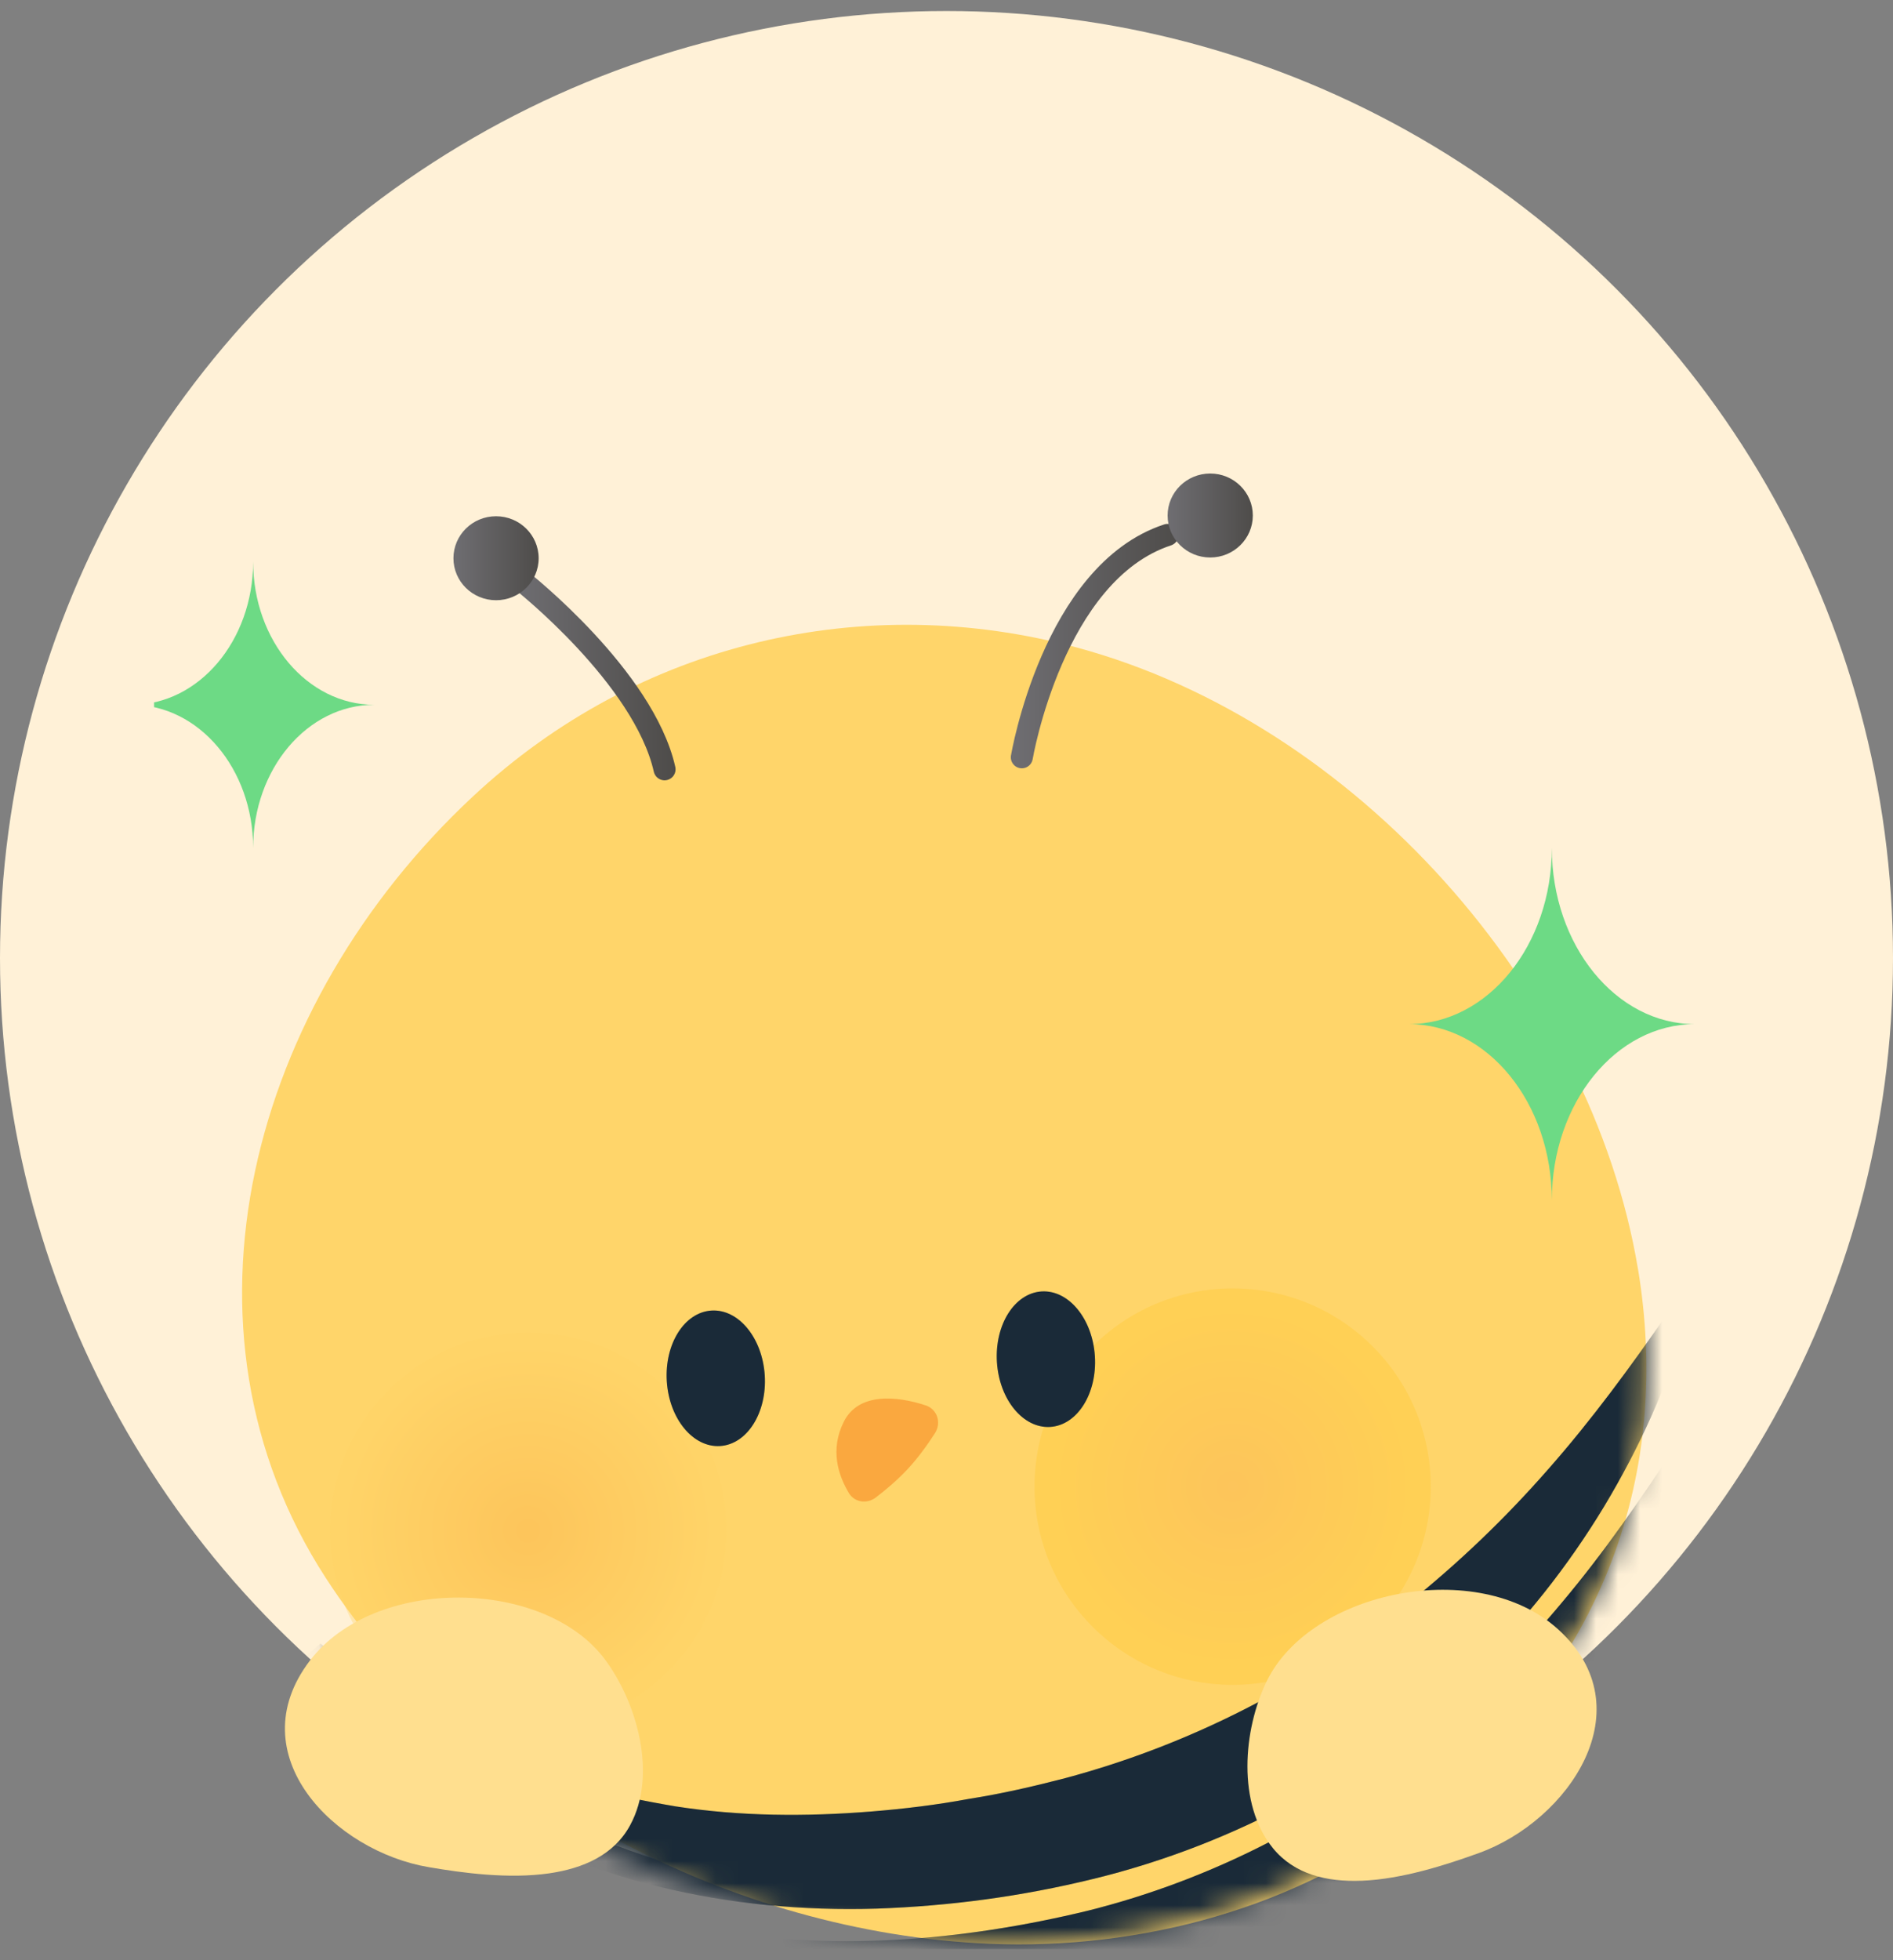 <svg width="86" height="89" viewBox="0 0 86 89" fill="none" xmlns="http://www.w3.org/2000/svg">
<rect x="0" y="0" width="86" height="89" fill="#808080" stroke="none"/>
<circle cx="43" cy="43.5" r="43" fill="#FFF1D7"/>
<g clip-path="url(#clip0_3494_1783)">
<path d="M74.414 57.62C72.287 44.865 61.577 32.819 48.922 29.4C39.322 26.809 29.037 29.109 21.477 36.17C11.382 45.583 7.425 60.279 14.802 71.649C21.017 81.233 32.726 87.533 44.348 88.226C51.127 88.636 58.383 86.909 63.99 82.703C73.181 75.804 75.898 66.537 74.414 57.612V57.62Z" fill="#FFD56A"/>
<mask id="mask0_3494_1783" style="mask-type:luminance" maskUnits="userSpaceOnUse" x="9" y="28" width="66" height="61">
<path d="M74.402 57.62C72.209 44.865 61.163 32.819 48.111 29.4C38.211 26.809 27.604 29.109 19.807 36.17C9.396 45.583 5.315 60.279 12.923 71.649C19.333 81.233 31.408 87.533 43.394 88.226C50.385 88.636 57.869 86.909 63.651 82.703C73.131 75.804 75.933 66.537 74.402 57.612V57.62Z" fill="white"/>
</mask>
<g mask="url(#mask0_3494_1783)">
<path d="M76.632 59.869C75.799 62.844 74.501 65.699 72.872 68.409C71.234 71.111 69.238 73.65 66.892 75.898C62.22 80.412 56.168 83.729 49.67 85.311C46.42 86.106 43.171 86.542 39.832 86.661C36.511 86.764 33.145 86.456 29.896 85.653C26.646 84.866 23.549 83.524 20.819 81.737C18.089 79.942 15.744 77.71 13.891 75.197L14.553 74.624C16.943 76.565 19.476 78.24 22.198 79.489C23.558 80.104 24.946 80.643 26.369 81.062C27.792 81.481 29.242 81.771 30.701 82.019C33.629 82.472 36.609 82.489 39.581 82.25C41.067 82.13 42.553 81.951 44.021 81.677C45.498 81.446 46.975 81.105 48.39 80.737C54.083 79.215 59.364 76.496 63.938 72.829C66.23 70.999 68.369 68.956 70.33 66.716C72.299 64.485 74.08 62.057 75.826 59.535L76.641 59.886L76.632 59.869Z" fill="#213546"/>
<path d="M76.632 59.869C75.799 62.844 74.501 65.699 72.872 68.409C71.234 71.111 69.238 73.65 66.892 75.898C62.22 80.412 56.168 83.729 49.67 85.311C46.42 86.106 43.171 86.542 39.832 86.661C36.511 86.764 33.145 86.456 29.896 85.653C26.646 84.866 23.549 83.524 20.819 81.737C18.089 79.942 15.744 77.71 13.891 75.197L14.553 74.624C16.943 76.565 19.476 78.24 22.198 79.489C23.558 80.104 24.946 80.643 26.369 81.062C27.792 81.481 29.242 81.771 30.701 82.019C33.629 82.472 36.609 82.489 39.581 82.25C41.067 82.13 42.553 81.951 44.021 81.677C45.498 81.446 46.975 81.105 48.39 80.737C54.083 79.215 59.364 76.496 63.938 72.829C66.23 70.999 68.369 68.956 70.33 66.716C72.299 64.485 74.08 62.057 75.826 59.535L76.641 59.886L76.632 59.869Z" fill="black" fill-opacity="0.2"/>
<path d="M77.07 65.793C76.327 68.768 75.118 71.64 73.57 74.376C72.012 77.103 70.079 79.677 67.787 81.959C63.213 86.533 57.153 89.884 50.627 91.355C47.378 92.098 44.12 92.475 40.789 92.5C37.468 92.517 34.121 92.064 30.934 91.141C27.738 90.226 24.722 88.764 22.09 86.892C19.458 85.011 17.202 82.729 15.412 80.207L16.092 79.651C18.438 81.626 20.899 83.361 23.558 84.703C24.203 85.062 24.901 85.345 25.572 85.635C26.234 85.952 26.942 86.191 27.64 86.422C28.329 86.687 29.045 86.866 29.752 87.046C30.451 87.26 31.176 87.388 31.892 87.542C37.648 88.636 43.699 88.14 49.419 86.755C55.067 85.345 60.295 82.635 64.771 78.933C67.008 77.086 69.085 75.009 70.974 72.743C72.881 70.478 74.572 68.024 76.246 65.477L77.07 65.801V65.793Z" fill="#213546"/>
<path d="M77.07 65.793C76.327 68.768 75.118 71.64 73.57 74.376C72.012 77.103 70.079 79.677 67.787 81.959C63.213 86.533 57.153 89.884 50.627 91.355C47.378 92.098 44.12 92.475 40.789 92.5C37.468 92.517 34.121 92.064 30.934 91.141C27.738 90.226 24.722 88.764 22.09 86.892C19.458 85.011 17.202 82.729 15.412 80.207L16.092 79.651C18.438 81.626 20.899 83.361 23.558 84.703C24.203 85.062 24.901 85.345 25.572 85.635C26.234 85.952 26.942 86.191 27.64 86.422C28.329 86.687 29.045 86.866 29.752 87.046C30.451 87.26 31.176 87.388 31.892 87.542C37.648 88.636 43.699 88.14 49.419 86.755C55.067 85.345 60.295 82.635 64.771 78.933C67.008 77.086 69.085 75.009 70.974 72.743C72.881 70.478 74.572 68.024 76.246 65.477L77.07 65.801V65.793Z" fill="black" fill-opacity="0.2"/>
</g>
<path d="M46.422 34.384C46.422 34.384 47.837 25.997 53.044 24.287" stroke="url(#paint0_linear_3494_1783)" stroke-linecap="round" stroke-linejoin="round"/>
<path d="M23.725 26.39C23.725 26.39 29.245 30.741 30.191 34.93" stroke="url(#paint1_linear_3494_1783)" stroke-linecap="round" stroke-linejoin="round"/>
<path d="M54.98 25.313C56.05 25.313 56.916 24.459 56.916 23.406C56.916 22.354 56.05 21.5 54.98 21.5C53.911 21.5 53.045 22.354 53.045 23.406C53.045 24.459 53.911 25.313 54.98 25.313Z" fill="url(#paint2_linear_3494_1783)"/>
<path d="M22.535 27.253C23.604 27.253 24.471 26.4 24.471 25.347C24.471 24.294 23.604 23.44 22.535 23.44C21.466 23.44 20.6 24.294 20.6 25.347C20.6 26.4 21.466 27.253 22.535 27.253Z" fill="url(#paint3_linear_3494_1783)"/>
<path opacity="0.36" d="M56 76.5C60.971 76.5 65 72.471 65 67.5C65 62.529 60.971 58.5 56 58.5C51.029 58.5 47 62.529 47 67.5C47 72.471 51.029 76.5 56 76.5Z" fill="url(#paint4_radial_3494_1783)"/>
<path opacity="0.36" d="M24 78.5C28.971 78.5 33 74.471 33 69.5C33 64.529 28.971 60.5 24 60.5C19.029 60.5 15 64.529 15 69.5C15 74.471 19.029 78.5 24 78.5Z" fill="url(#paint5_radial_3494_1783)"/>
<path d="M32.714 65.657C33.943 65.581 34.851 64.143 34.743 62.444C34.635 60.745 33.552 59.43 32.323 59.505C31.094 59.581 30.185 61.02 30.293 62.718C30.401 64.417 31.485 65.733 32.714 65.657Z" fill="#213546"/>
<path d="M32.714 65.657C33.943 65.581 34.851 64.143 34.743 62.444C34.635 60.745 33.552 59.43 32.323 59.505C31.094 59.581 30.185 61.02 30.293 62.718C30.401 64.417 31.485 65.733 32.714 65.657Z" fill="black" fill-opacity="0.2"/>
<path d="M47.712 64.789C48.941 64.713 49.849 63.275 49.741 61.576C49.633 59.877 48.55 58.562 47.321 58.637C46.092 58.713 45.183 60.151 45.291 61.85C45.399 63.549 46.483 64.865 47.712 64.789Z" fill="#213546"/>
<path d="M47.712 64.789C48.941 64.713 49.849 63.275 49.741 61.576C49.633 59.877 48.55 58.562 47.321 58.637C46.092 58.713 45.183 60.151 45.291 61.85C45.399 63.549 46.483 64.865 47.712 64.789Z" fill="black" fill-opacity="0.2"/>
<path d="M24.952 85.058C23.11 85.323 21.019 85.042 19.49 84.779C15.213 84.068 10.822 79.686 14.071 75.409C17.037 71.517 24.748 71.659 27.49 75.356C28.954 77.328 29.868 80.603 28.624 82.879C27.893 84.223 26.506 84.831 24.952 85.058Z" fill="#FFDF8F"/>
<path d="M61.849 85.395C63.71 85.323 65.711 84.668 67.18 84.139C71.258 82.67 74.772 77.578 70.774 73.967C67.134 70.679 59.562 72.209 57.549 76.332C56.475 78.533 56.188 81.903 57.834 83.921C58.804 85.105 60.28 85.456 61.857 85.393L61.849 85.395Z" fill="#FFDF8F"/>
<path d="M38.335 64.551C39.009 63.211 40.749 63.384 42.048 63.808C42.584 63.983 42.779 64.603 42.474 65.076C42.156 65.569 41.719 66.187 41.225 66.714C40.743 67.23 40.205 67.676 39.788 67.993C39.388 68.297 38.82 68.219 38.563 67.788C38.079 66.98 37.699 65.819 38.335 64.551Z" fill="#FAA83F"/>
<path d="M11.5 25.5C11.5 29.089 9.034 32 6 32C9.034 32 11.5 34.911 11.5 38.5C11.5 34.911 13.966 32 17 32C13.966 32 11.5 29.089 11.5 25.5Z" fill="#6DDA85"/>
<path d="M70.5 38.5C70.5 42.918 67.586 46.5 64 46.5C67.586 46.5 70.5 50.082 70.5 54.5C70.5 50.082 73.414 46.5 77 46.5C73.414 46.5 70.5 42.918 70.5 38.5Z" fill="#6DDA85"/>
</g>
<defs>
<linearGradient id="paint0_linear_3494_1783" x1="45.988" y1="29.34" x2="53.478" y2="29.34" gradientUnits="userSpaceOnUse">
<stop stop-color="#6F6E72"/>
<stop offset="1" stop-color="#4E4C4A"/>
</linearGradient>
<linearGradient id="paint1_linear_3494_1783" x1="23.291" y1="30.656" x2="30.616" y2="30.656" gradientUnits="userSpaceOnUse">
<stop stop-color="#6F6E72"/>
<stop offset="1" stop-color="#4E4C4A"/>
</linearGradient>
<linearGradient id="paint2_linear_3494_1783" x1="53.045" y1="23.406" x2="56.907" y2="23.406" gradientUnits="userSpaceOnUse">
<stop stop-color="#6F6E72"/>
<stop offset="1" stop-color="#4E4C4A"/>
</linearGradient>
<linearGradient id="paint3_linear_3494_1783" x1="20.6" y1="25.347" x2="24.471" y2="25.347" gradientUnits="userSpaceOnUse">
<stop stop-color="#6F6E72"/>
<stop offset="1" stop-color="#4E4C4A"/>
</linearGradient>
<radialGradient id="paint4_radial_3494_1783" cx="0" cy="0" r="1" gradientUnits="userSpaceOnUse" gradientTransform="translate(56.004 67.495) rotate(-3.58) scale(9)">
<stop stop-color="#FAA83F"/>
<stop offset="0.94" stop-color="#FFC92E"/>
</radialGradient>
<radialGradient id="paint5_radial_3494_1783" cx="0" cy="0" r="1" gradientUnits="userSpaceOnUse" gradientTransform="translate(23.983 69.494) rotate(86.42) scale(9)">
<stop stop-color="#FAA83F"/>
<stop offset="0.94" stop-color="#FFD364"/>
</radialGradient>
<clipPath id="clip0_3494_1783">
<rect width="72" height="67" fill="white" transform="translate(7 21.5)"/>
</clipPath>
</defs>
</svg>
